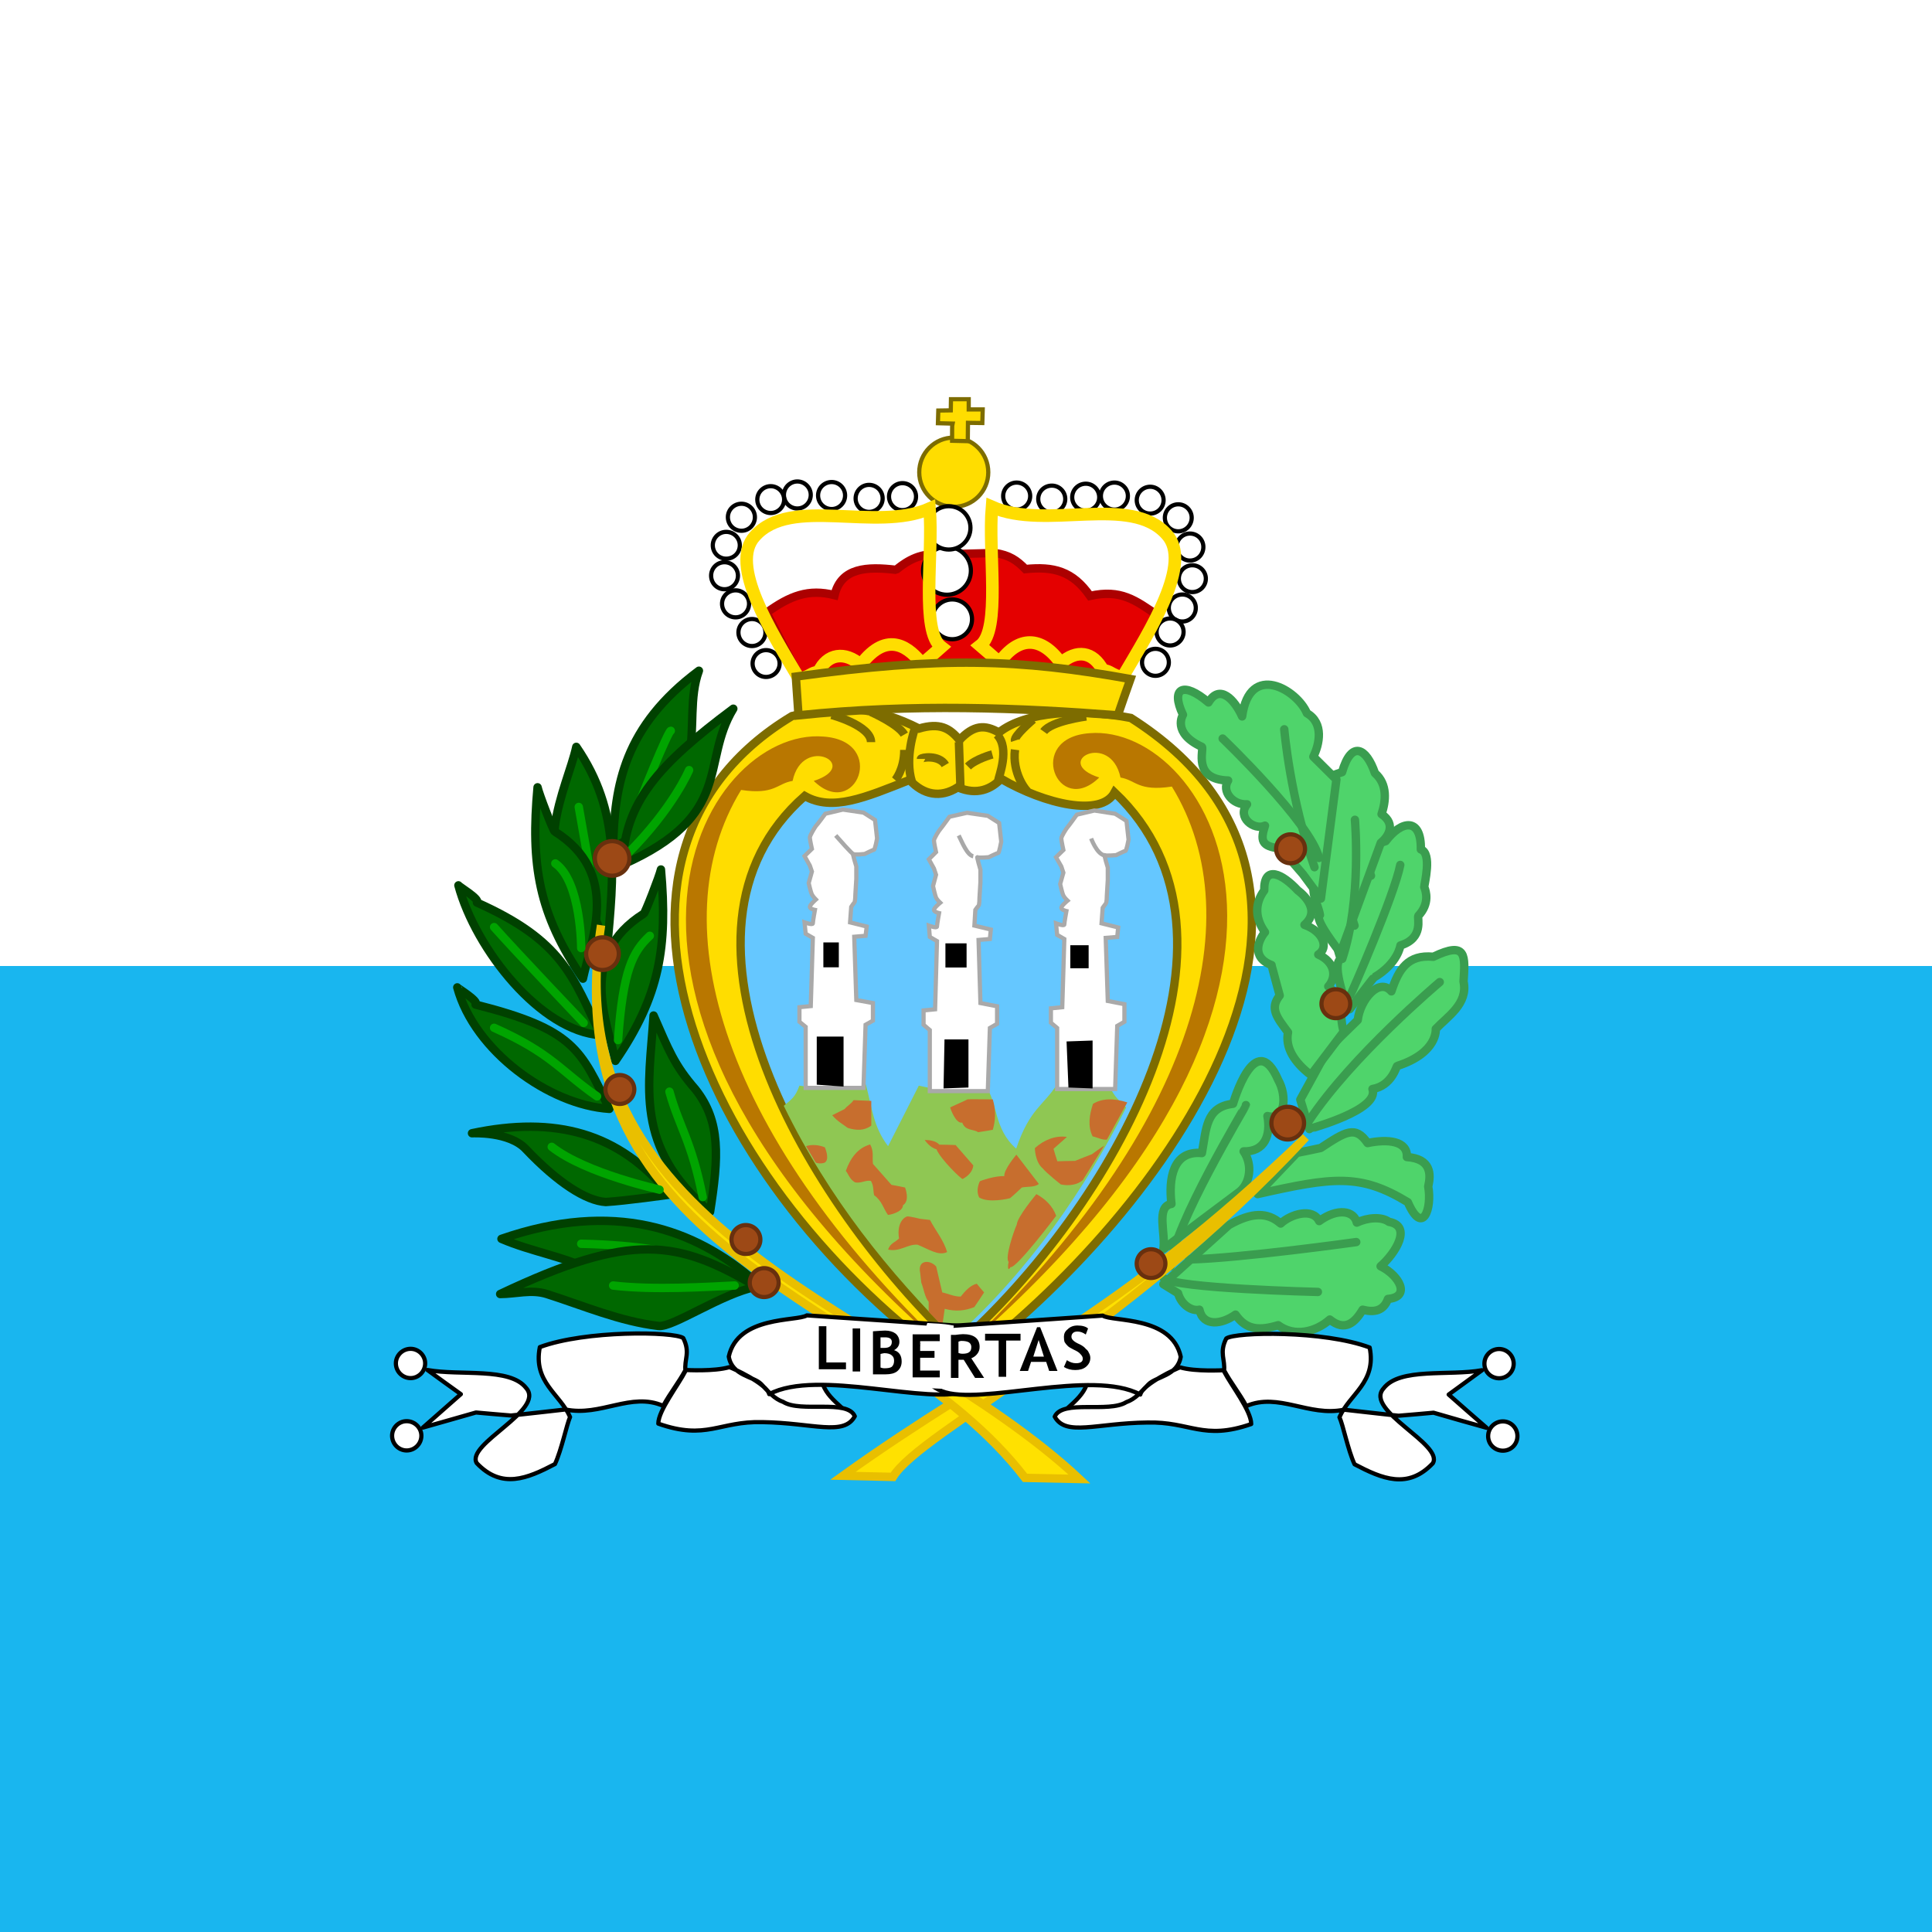 <?xml version="1.0" encoding="UTF-8"?>
<svg xmlns="http://www.w3.org/2000/svg" xmlns:xlink="http://www.w3.org/1999/xlink" width="40px" height="40px" viewBox="0 0 40 40" version="1.1">
<rect x="0" y="0" width="40" height="40" fill="#808080" stroke="none"/>
<defs>
<g>
<symbol overflow="visible" id="glyph0-0">
<path style="stroke:none;" d="M 0.078 -0.219 L 0.078 -0.688 L 0.547 -0.688 L 0.547 -0.219 Z M 0.156 -0.297 L 0.469 -0.297 L 0.469 -0.609 L 0.156 -0.609 Z M 0.156 -0.297 "/>
</symbol>
<symbol overflow="visible" id="glyph0-1">
<path style="stroke:none;" d="M 0.094 0 L 0.094 -0.891 L 0.25 -0.891 L 0.25 -0.141 L 0.656 -0.141 L 0.656 0 Z M 0.094 0 "/>
</symbol>
<symbol overflow="visible" id="glyph0-2">
<path style="stroke:none;" d="M 0.094 0 L 0.094 -0.891 L 0.25 -0.891 L 0.25 0 Z M 0.094 0 "/>
</symbol>
<symbol overflow="visible" id="glyph0-3">
<path style="stroke:none;" d="M 0.359 0 L 0.094 0 L 0.094 -0.891 C 0.207 -0.898 0.289 -0.906 0.344 -0.906 C 0.438 -0.906 0.508 -0.883 0.562 -0.844 C 0.613 -0.801 0.641 -0.742 0.641 -0.672 C 0.641 -0.598 0.602 -0.539 0.531 -0.5 C 0.633 -0.469 0.688 -0.391 0.688 -0.266 C 0.688 -0.18 0.656 -0.113 0.594 -0.062 C 0.539 -0.02 0.461 0 0.359 0 Z M 0.25 -0.766 L 0.25 -0.547 C 0.27 -0.547 0.297 -0.547 0.328 -0.547 C 0.43 -0.547 0.484 -0.586 0.484 -0.672 C 0.484 -0.734 0.438 -0.766 0.344 -0.766 C 0.312 -0.766 0.281 -0.766 0.25 -0.766 Z M 0.25 -0.422 L 0.25 -0.141 C 0.281 -0.129 0.305 -0.125 0.328 -0.125 C 0.398 -0.125 0.453 -0.133 0.484 -0.156 C 0.516 -0.188 0.531 -0.227 0.531 -0.281 C 0.531 -0.332 0.516 -0.367 0.484 -0.391 C 0.453 -0.422 0.398 -0.438 0.328 -0.438 C 0.316 -0.438 0.289 -0.43 0.25 -0.422 Z M 0.25 -0.422 "/>
</symbol>
<symbol overflow="visible" id="glyph0-4">
<path style="stroke:none;" d="M 0.25 -0.75 L 0.25 -0.547 L 0.547 -0.547 L 0.547 -0.406 L 0.25 -0.406 L 0.25 -0.141 L 0.656 -0.141 L 0.656 0 L 0.094 0 L 0.094 -0.891 L 0.656 -0.891 L 0.656 -0.75 Z M 0.25 -0.75 "/>
</symbol>
<symbol overflow="visible" id="glyph0-5">
<path style="stroke:none;" d="M 0.594 0 L 0.359 -0.375 C 0.336 -0.375 0.301 -0.375 0.25 -0.375 L 0.25 0 L 0.094 0 L 0.094 -0.891 C 0.102 -0.891 0.133 -0.891 0.188 -0.891 C 0.25 -0.898 0.301 -0.906 0.344 -0.906 C 0.57 -0.906 0.688 -0.816 0.688 -0.641 C 0.688 -0.586 0.672 -0.539 0.641 -0.5 C 0.609 -0.457 0.566 -0.426 0.516 -0.406 L 0.781 0 Z M 0.25 -0.75 L 0.25 -0.516 C 0.281 -0.504 0.305 -0.5 0.328 -0.5 C 0.391 -0.5 0.438 -0.508 0.469 -0.531 C 0.5 -0.551 0.516 -0.586 0.516 -0.641 C 0.516 -0.68 0.5 -0.711 0.469 -0.734 C 0.438 -0.754 0.383 -0.766 0.312 -0.766 C 0.289 -0.766 0.27 -0.758 0.25 -0.75 Z M 0.25 -0.75 "/>
</symbol>
<symbol overflow="visible" id="glyph0-6">
<path style="stroke:none;" d="M 0.453 -0.75 L 0.453 0 L 0.297 0 L 0.297 -0.75 L 0.016 -0.75 L 0.016 -0.891 L 0.75 -0.891 L 0.75 -0.75 Z M 0.453 -0.75 "/>
</symbol>
<symbol overflow="visible" id="glyph0-7">
<path style="stroke:none;" d="M 0.609 0 L 0.547 -0.188 L 0.234 -0.188 L 0.172 0 L 0 0 L 0.359 -0.906 L 0.422 -0.906 L 0.781 0 Z M 0.391 -0.641 L 0.281 -0.297 L 0.5 -0.297 Z M 0.391 -0.641 "/>
</symbol>
<symbol overflow="visible" id="glyph0-8">
<path style="stroke:none;" d="M 0.047 -0.047 L 0.109 -0.188 C 0.172 -0.145 0.234 -0.125 0.297 -0.125 C 0.391 -0.125 0.438 -0.156 0.438 -0.219 C 0.438 -0.25 0.422 -0.281 0.391 -0.312 C 0.367 -0.344 0.32 -0.375 0.25 -0.406 C 0.188 -0.438 0.145 -0.461 0.125 -0.484 C 0.102 -0.504 0.082 -0.531 0.062 -0.562 C 0.051 -0.594 0.047 -0.629 0.047 -0.672 C 0.047 -0.734 0.07 -0.785 0.125 -0.828 C 0.176 -0.879 0.242 -0.906 0.328 -0.906 C 0.43 -0.906 0.504 -0.883 0.547 -0.844 L 0.5 -0.719 C 0.445 -0.758 0.391 -0.781 0.328 -0.781 C 0.285 -0.781 0.254 -0.77 0.234 -0.75 C 0.211 -0.727 0.203 -0.703 0.203 -0.672 C 0.203 -0.617 0.258 -0.566 0.375 -0.516 C 0.438 -0.484 0.477 -0.453 0.5 -0.422 C 0.531 -0.398 0.551 -0.375 0.562 -0.344 C 0.582 -0.312 0.594 -0.273 0.594 -0.234 C 0.594 -0.16 0.562 -0.098 0.5 -0.047 C 0.445 -0.004 0.375 0.016 0.281 0.016 C 0.195 0.016 0.117 -0.004 0.047 -0.047 Z M 0.047 -0.047 "/>
</symbol>
</g>
</defs>
<g id="surface1">
<path style=" stroke:none;fill-rule:evenodd;fill:rgb(9.804%,71.373%,93.725%);fill-opacity:1;" d="M 0 20 L 40 20 L 40 40 L 0 40 Z M 0 20 "/>
<path style=" stroke:none;fill-rule:evenodd;fill:rgb(100%,100%,100%);fill-opacity:1;" d="M 0 0 L 40 0 L 40 20 L 0 20 Z M 0 0 "/>
<path style="fill-rule:evenodd;fill:rgb(100%,86.667%,0%);fill-opacity:1;stroke-width:1.25;stroke-linecap:butt;stroke-linejoin:miter;stroke:rgb(49.02%,42.353%,0%);stroke-opacity:1;stroke-miterlimit:4;" d="M 469.455 343.688 C 500.946 320.133 534.885 272.066 495.12 246.795 C 487.719 245.359 479.445 245.782 475.477 248.962 C 473.366 247.751 471.706 247.836 469.595 250.087 C 468.132 248.286 466.64 247.47 463.573 248.371 C 457.466 245.275 451.922 244.6 444.661 246.513 C 410.075 267.282 431.238 316.615 469.455 343.688 Z M 469.455 343.688 " transform="matrix(0.139,0,0,0.139,-45.409,-19.44)"/>
<path style="fill-rule:evenodd;fill:rgb(30.98%,83.137%,41.961%);fill-opacity:1;stroke-width:1.25;stroke-linecap:butt;stroke-linejoin:round;stroke:rgb(22.745%,61.569%,30.98%);stroke-opacity:1;stroke-miterlimit:4;" d="M 527.709 290.19 C 527.709 290.19 531.255 285.434 531.367 285.434 C 534.913 283.351 535.279 280.678 535.279 280.678 C 538.825 279.58 537.727 276.625 537.952 276.259 C 539.669 274.43 539.078 272.601 538.825 271.982 C 538.825 271.503 540.035 266.972 538.318 266.381 C 538.403 261.569 535.448 262.019 533.084 265.143 C 530.551 265.875 529.988 267.957 530.889 270.293 C 527.568 270.293 527.455 275.049 528.44 277.723 C 524.022 277.61 526.47 282.507 526.358 282.732 C 524.894 283.492 527.455 290.443 527.709 290.19 Z M 527.709 290.19 " transform="matrix(0.139,0,0,0.139,-45.409,-19.44)"/>
<path style="fill-rule:evenodd;fill:rgb(30.98%,83.137%,41.961%);fill-opacity:1;stroke-width:1.25;stroke-linecap:butt;stroke-linejoin:round;stroke:rgb(22.745%,61.569%,30.98%);stroke-opacity:1;stroke-miterlimit:4;" d="M 499.961 331.136 C 500.692 331.587 501.424 332.037 502.156 332.487 C 502.606 334.148 504.154 335.217 505.336 334.936 C 505.899 337.496 508.656 337.131 510.711 335.667 C 512.343 338.031 514.341 338.059 517.071 337.243 C 519.491 339.044 522.671 338.256 524.754 336.399 C 527.005 338.228 528.497 336.877 529.65 334.936 C 531.395 335.386 532.774 335.104 533.421 333.331 C 536.855 333.05 535.138 329.842 532.324 328.463 C 534.575 326.493 537.052 322.469 533.562 321.849 C 532.465 321.033 530.382 321.202 528.778 321.962 C 528.384 320.189 525.908 319.739 523.178 321.737 C 522.221 319.739 518.985 320.668 517.437 322.103 C 515.467 320.386 513.159 320.386 509.726 322.328 Z M 499.961 331.136 " transform="matrix(0.139,0,0,0.139,-45.409,-19.44)"/>
<path style="fill-rule:evenodd;fill:rgb(30.98%,83.137%,41.961%);fill-opacity:1;stroke-width:1.25;stroke-linecap:butt;stroke-linejoin:round;stroke:rgb(22.745%,61.569%,30.98%);stroke-opacity:1;stroke-miterlimit:4;" d="M 499.961 325.902 C 500.355 323.651 498.807 319.57 501.171 319.176 C 500.72 315.433 501.368 311.184 505.702 311.606 C 506.377 308.06 506.236 304.739 510.345 304.261 C 510.345 304.261 513.638 292.779 517.071 300.715 C 518.394 303.051 518.168 306.822 515.467 306.09 C 516.002 308.932 515.073 311.437 511.921 311.353 C 513.3 313.351 512.878 316.08 511.33 317.347 C 507.531 320.189 503.732 323.031 499.961 325.902 Z M 499.961 325.902 " transform="matrix(0.139,0,0,0.139,-45.409,-19.44)"/>
<path style="fill-rule:evenodd;fill:rgb(30.98%,83.137%,41.961%);fill-opacity:1;stroke-width:1.25;stroke-linecap:butt;stroke-linejoin:round;stroke:rgb(22.745%,61.569%,30.98%);stroke-opacity:1;stroke-miterlimit:4;" d="M 519.857 311.578 C 521.039 311.353 522.221 311.099 523.403 310.846 C 527.09 308.426 528.553 307.441 530.382 310.114 C 533.421 309.467 536.376 309.805 536.236 312.197 C 539.866 312.45 539.838 314.758 539.416 316.587 C 540.007 319.823 538.6 324.016 536.376 318.923 C 529.285 314.617 525.26 315.18 514.003 317.713 C 515.945 315.658 517.915 313.632 519.857 311.578 Z M 519.857 311.578 " transform="matrix(0.139,0,0,0.139,-45.409,-19.44)"/>
<path style="fill-rule:evenodd;fill:rgb(30.98%,83.137%,41.961%);fill-opacity:1;stroke-width:1.25;stroke-linecap:butt;stroke-linejoin:round;stroke:rgb(22.745%,61.569%,30.98%);stroke-opacity:1;stroke-miterlimit:4;" d="M 521.714 308.032 C 521.827 307.919 532.211 305.218 531.114 302.066 C 534.041 301.559 534.66 298.632 534.8 298.632 C 540.907 296.662 540.541 293.116 540.541 293.116 C 542.286 291.259 545.382 289.374 544.678 286.053 C 544.903 282.254 545.213 279.946 540.176 282.366 C 536.376 282 535.026 284.195 533.928 287.516 C 532.127 285.377 529.256 288.783 528.919 291.794 C 528.919 291.794 524.275 296.297 524.275 296.437 C 524.275 296.55 520.364 303.642 520.364 303.642 C 520.814 305.105 521.264 306.568 521.714 308.032 Z M 521.714 308.032 " transform="matrix(0.139,0,0,0.139,-45.409,-19.44)"/>
<path style="fill-rule:evenodd;fill:rgb(30.98%,83.137%,41.961%);fill-opacity:1;stroke-width:1.25;stroke-linecap:butt;stroke-linejoin:round;stroke:rgb(22.745%,61.569%,30.98%);stroke-opacity:1;stroke-miterlimit:4;" d="M 521.94 299.983 C 519.463 298.098 518.084 295.874 518.534 293.623 C 516.902 291.428 515.748 290.077 517.296 288.135 C 517.296 288.135 516.086 283.717 516.086 283.604 C 512.906 282.394 514.257 279.693 515.101 278.708 C 513.609 276.625 513.553 274.43 514.988 272.488 C 514.932 268.577 517.718 270.04 519.998 272.488 C 519.998 272.488 523.797 275.162 520.983 277.61 C 523.797 278.595 524.641 281.044 523.037 282.028 C 525.485 283.126 525.851 285.321 524.529 286.784 C 527.005 288.783 526.076 291.259 526.836 293.51 C 525.204 295.649 523.572 297.816 521.94 299.983 Z M 521.94 299.983 " transform="matrix(0.139,0,0,0.139,-45.409,-19.44)"/>
<path style="fill-rule:evenodd;fill:rgb(30.98%,83.137%,41.961%);fill-opacity:1;stroke-width:1.25;stroke-linecap:butt;stroke-linejoin:round;stroke:rgb(22.745%,61.569%,30.98%);stroke-opacity:1;stroke-miterlimit:4;" d="M 526.358 281.775 C 526.217 281.634 522.193 276.513 523.29 276.147 C 523.037 274.571 521.827 272.854 522.559 271.25 C 520.561 269.252 520.532 266.888 522.08 265.031 C 520.729 263.201 521.349 260.753 523.178 259.149 C 522.615 256.138 524.726 255.462 526.583 254.871 C 527.99 250.031 530.213 251.297 531.48 255.012 C 533.393 256.672 533.112 259.205 532.465 261.119 C 534.744 262.667 533.365 264.58 532.352 265.397 C 530.354 270.856 528.356 276.316 526.358 281.775 Z M 526.358 281.775 " transform="matrix(0.139,0,0,0.139,-45.409,-19.44)"/>
<path style="fill-rule:evenodd;fill:rgb(30.98%,83.137%,41.961%);fill-opacity:1;stroke-width:1.25;stroke-linecap:butt;stroke-linejoin:round;stroke:rgb(22.745%,61.569%,30.98%);stroke-opacity:1;stroke-miterlimit:4;" d="M 525.739 255.969 L 522.305 252.564 C 523.206 250.735 523.909 247.554 521.349 246.091 C 519.913 242.63 512.822 238.352 511.696 246.569 C 510.598 244.093 508.347 241.645 506.687 244.487 C 502.972 241.307 500.974 242.292 502.887 246.316 C 502.887 246.316 501.171 249.018 505.702 251.1 C 506.067 251.466 504.238 255.969 509.613 256.11 C 508.6 257.657 510.261 259.796 512.428 259.656 C 510.88 261.569 513.469 263.595 515.101 262.836 C 514.426 264.946 514.454 265.959 517.437 266.241 C 518.534 267.507 519.632 268.774 520.729 270.04 C 521.63 271.25 522.531 272.488 523.431 273.698 C 524.191 267.789 524.979 261.879 525.739 255.969 Z M 525.739 255.969 " transform="matrix(0.139,0,0,0.139,-45.409,-19.44)"/>
<path style="fill:none;stroke-width:1.25;stroke-linecap:round;stroke-linejoin:miter;stroke:rgb(22.745%,61.569%,30.98%);stroke-opacity:1;stroke-miterlimit:4;" d="M 527.821 288.051 C 527.99 287.854 534.378 273.164 535.251 268.689 " transform="matrix(0.139,0,0,0.139,-45.409,-19.44)"/>
<path style="fill:none;stroke-width:1.25;stroke-linecap:round;stroke-linejoin:miter;stroke:rgb(22.745%,61.569%,30.98%);stroke-opacity:1;stroke-miterlimit:4;" d="M 528.497 261.963 C 528.497 261.963 529.538 273.867 526.611 282.676 " transform="matrix(0.139,0,0,0.139,-45.409,-19.44)"/>
<path style="fill:none;stroke-width:1.25;stroke-linecap:round;stroke-linejoin:miter;stroke:rgb(22.745%,61.569%,30.98%);stroke-opacity:1;stroke-miterlimit:4;" d="M 508.797 249.862 C 508.797 249.862 521.94 262.47 523.15 267.648 " transform="matrix(0.139,0,0,0.139,-45.409,-19.44)"/>
<path style="fill:none;stroke-width:1.25;stroke-linecap:round;stroke-linejoin:miter;stroke:rgb(22.745%,61.569%,30.98%);stroke-opacity:1;stroke-miterlimit:4;" d="M 517.972 248.483 C 517.972 248.483 518.844 258.839 522.474 269.027 " transform="matrix(0.139,0,0,0.139,-45.409,-19.44)"/>
<path style="fill:none;stroke-width:1.25;stroke-linecap:round;stroke-linejoin:miter;stroke:rgb(22.745%,61.569%,30.98%);stroke-opacity:1;stroke-miterlimit:4;" d="M 541.132 286.137 C 541.132 286.137 527.99 297.197 521.602 306.878 " transform="matrix(0.139,0,0,0.139,-45.409,-19.44)"/>
<path style="fill:none;stroke-width:1.25;stroke-linecap:round;stroke-linejoin:miter;stroke:rgb(22.745%,61.569%,30.98%);stroke-opacity:1;stroke-miterlimit:4;" d="M 528.694 324.861 C 528.694 324.861 511.386 327.281 503.788 327.45 " transform="matrix(0.139,0,0,0.139,-45.409,-19.44)"/>
<path style="fill:none;stroke-width:1.25;stroke-linecap:round;stroke-linejoin:miter;stroke:rgb(22.745%,61.569%,30.98%);stroke-opacity:1;stroke-miterlimit:4;" d="M 522.981 332.29 C 522.981 332.29 501.537 331.784 499.989 330.208 " transform="matrix(0.139,0,0,0.139,-45.409,-19.44)"/>
<path style="fill:none;stroke-width:1.25;stroke-linecap:round;stroke-linejoin:miter;stroke:rgb(22.745%,61.569%,30.98%);stroke-opacity:1;stroke-miterlimit:4;" d="M 512.259 304.458 C 512.259 304.627 501.368 322.609 501.03 328.491 " transform="matrix(0.139,0,0,0.139,-45.409,-19.44)"/>
<path style="fill-rule:evenodd;fill:rgb(39.608%,78.039%,100%);fill-opacity:1;stroke-width:1.25;stroke-linecap:butt;stroke-linejoin:miter;stroke:rgb(49.02%,42.353%,0%);stroke-opacity:1;stroke-miterlimit:4;" d="M 469.342 340.226 C 446.66 318.838 423.442 278.708 446.547 258.417 C 450.656 260.753 455.496 258.671 462.166 256.025 C 464.192 258.248 466.753 258.783 469.342 257.123 C 472.213 258.361 474.351 257.376 475.787 255.856 C 482.344 259.656 490.73 261.597 492.7 257.883 C 515.411 279.439 492.39 319.767 469.342 340.226 Z M 469.342 340.226 " transform="matrix(0.139,0,0,0.139,-45.409,-19.44)"/>
<path style=" stroke:none;fill-rule:evenodd;fill:rgb(56.078%,78.039%,32.549%);fill-opacity:1;" d="M 19.758 27.699 C 18.406 26.34 17.172 24.836 16.227 22.895 C 16.391 22.758 16.465 22.715 16.551 22.477 C 17.035 22.547 17.289 22.562 17.926 22.453 C 18.055 22.93 18.078 23.328 18.387 23.73 C 18.598 23.312 18.812 22.895 19.023 22.477 C 19.457 22.582 19.992 22.605 20.402 22.477 C 20.664 22.836 20.57 23.371 21.039 23.781 C 21.32 22.953 21.602 22.895 21.883 22.453 C 22.301 22.598 22.562 22.539 22.902 22.426 C 23.082 22.633 22.992 22.629 23.316 22.93 C 22.465 24.621 21.297 26.32 19.758 27.699 Z M 19.758 27.699 "/>
<path style="fill-rule:evenodd;fill:rgb(100%,100%,100%);fill-opacity:1;stroke-width:0.625;stroke-linecap:butt;stroke-linejoin:miter;stroke:rgb(0%,0%,0%);stroke-opacity:1;stroke-miterlimit:4;" d="M 442.891 239.301 C 442.891 240.399 441.991 241.299 440.865 241.299 C 439.768 241.299 438.867 240.399 438.867 239.301 C 438.867 238.204 439.768 237.303 440.865 237.303 C 441.991 237.303 442.891 238.204 442.891 239.301 Z M 442.891 239.301 " transform="matrix(0.139,0,0,0.139,-45.421,-19.525)"/>
<path style="fill-rule:evenodd;fill:rgb(100%,100%,100%);fill-opacity:1;stroke-width:0.625;stroke-linecap:butt;stroke-linejoin:miter;stroke:rgb(0%,0%,0%);stroke-opacity:1;stroke-miterlimit:4;" d="M 442.877 239.286 C 442.877 240.412 441.976 241.313 440.879 241.313 C 439.753 241.313 438.852 240.412 438.852 239.286 C 438.852 238.189 439.753 237.288 440.879 237.288 C 441.976 237.288 442.877 238.189 442.877 239.286 Z M 442.877 239.286 " transform="matrix(0.139,0,0,0.139,-45.712,-20.167)"/>
<path style="fill-rule:evenodd;fill:rgb(100%,100%,100%);fill-opacity:1;stroke-width:0.625;stroke-linecap:butt;stroke-linejoin:miter;stroke:rgb(0%,0%,0%);stroke-opacity:1;stroke-miterlimit:4;" d="M 442.874 239.288 C 442.874 240.414 441.973 241.314 440.876 241.314 C 439.75 241.314 438.85 240.414 438.85 239.288 C 438.85 238.191 439.75 237.29 440.876 237.29 C 441.973 237.29 442.874 238.191 442.874 239.288 Z M 442.874 239.288 " transform="matrix(0.139,0,0,0.139,-46.051,-20.761)"/>
<path style="fill-rule:evenodd;fill:rgb(100%,100%,100%);fill-opacity:1;stroke-width:0.625;stroke-linecap:butt;stroke-linejoin:miter;stroke:rgb(0%,0%,0%);stroke-opacity:1;stroke-miterlimit:4;" d="M 442.873 239.288 C 442.873 240.413 441.972 241.314 440.875 241.314 C 439.749 241.314 438.877 240.413 438.877 239.288 C 438.877 238.19 439.749 237.289 440.875 237.289 C 441.972 237.289 442.873 238.19 442.873 239.288 Z M 442.873 239.288 " transform="matrix(0.139,0,0,0.139,-46.281,-21.343)"/>
<path style="fill-rule:evenodd;fill:rgb(100%,100%,100%);fill-opacity:1;stroke-width:0.625;stroke-linecap:butt;stroke-linejoin:miter;stroke:rgb(0%,0%,0%);stroke-opacity:1;stroke-miterlimit:4;" d="M 442.892 239.298 C 442.892 240.423 441.992 241.296 440.866 241.296 C 439.769 241.296 438.868 240.423 438.868 239.298 C 438.868 238.2 439.769 237.3 440.866 237.3 C 441.992 237.3 442.892 238.2 442.892 239.298 Z M 442.892 239.298 " transform="matrix(0.139,0,0,0.139,-46.245,-21.973)"/>
<path style="fill-rule:evenodd;fill:rgb(100%,100%,100%);fill-opacity:1;stroke-width:0.625;stroke-linecap:butt;stroke-linejoin:miter;stroke:rgb(0%,0%,0%);stroke-opacity:1;stroke-miterlimit:4;" d="M 442.87 239.295 C 442.87 240.42 441.97 241.321 440.872 241.321 C 439.775 241.321 438.874 240.42 438.874 239.295 C 438.874 238.197 439.775 237.297 440.872 237.297 C 441.97 237.297 442.87 238.197 442.87 239.295 Z M 442.87 239.295 " transform="matrix(0.139,0,0,0.139,-44.773,-23.016)"/>
<path style="fill-rule:evenodd;fill:rgb(100%,100%,100%);fill-opacity:1;stroke-width:0.625;stroke-linecap:butt;stroke-linejoin:miter;stroke:rgb(0%,0%,0%);stroke-opacity:1;stroke-miterlimit:4;" d="M 442.868 239.299 C 442.868 240.397 441.968 241.297 440.87 241.297 C 439.772 241.297 438.872 240.397 438.872 239.299 C 438.872 238.202 439.772 237.301 440.87 237.301 C 441.968 237.301 442.868 238.202 442.868 239.299 Z M 442.868 239.299 " transform="matrix(0.139,0,0,0.139,-45.324,-22.919)"/>
<path style="fill-rule:evenodd;fill:rgb(100%,100%,100%);fill-opacity:1;stroke-width:0.625;stroke-linecap:butt;stroke-linejoin:miter;stroke:rgb(0%,0%,0%);stroke-opacity:1;stroke-miterlimit:4;" d="M 442.873 239.296 C 442.873 240.422 441.972 241.323 440.875 241.323 C 439.749 241.323 438.849 240.422 438.849 239.296 C 438.849 238.199 439.749 237.298 440.875 237.298 C 441.972 237.298 442.873 238.199 442.873 239.296 Z M 442.873 239.296 " transform="matrix(0.139,0,0,0.139,-45.93,-22.555)"/>
<path style="fill-rule:evenodd;fill:rgb(100%,100%,100%);fill-opacity:1;stroke-width:0.625;stroke-linecap:butt;stroke-linejoin:miter;stroke:rgb(0%,0%,0%);stroke-opacity:1;stroke-miterlimit:4;" d="M 442.875 239.292 C 442.875 240.418 441.975 241.318 440.877 241.318 C 439.751 241.318 438.851 240.418 438.851 239.292 C 438.851 238.195 439.751 237.294 440.877 237.294 C 441.975 237.294 442.875 238.195 442.875 239.292 Z M 442.875 239.292 " transform="matrix(0.139,0,0,0.139,-44.063,-23.004)"/>
<path style="fill-rule:evenodd;fill:rgb(100%,100%,100%);fill-opacity:1;stroke-width:0.625;stroke-linecap:butt;stroke-linejoin:miter;stroke:rgb(0%,0%,0%);stroke-opacity:1;stroke-miterlimit:4;" d="M 442.886 239.305 C 442.886 240.403 441.985 241.303 440.859 241.303 C 439.762 241.303 438.861 240.403 438.861 239.305 C 438.861 238.18 439.762 237.279 440.859 237.279 C 441.985 237.279 442.886 238.18 442.886 239.305 Z M 442.886 239.305 " transform="matrix(0.139,0,0,0.139,-43.287,-22.943)"/>
<path style="fill-rule:evenodd;fill:rgb(100%,100%,100%);fill-opacity:1;stroke-width:0.625;stroke-linecap:butt;stroke-linejoin:miter;stroke:rgb(0%,0%,0%);stroke-opacity:1;stroke-miterlimit:4;" d="M 442.889 239.286 C 442.889 240.412 441.988 241.312 440.863 241.312 C 439.765 241.312 438.864 240.412 438.864 239.286 C 438.864 238.188 439.765 237.288 440.863 237.288 C 441.988 237.288 442.889 238.188 442.889 239.286 Z M 442.889 239.286 " transform="matrix(0.139,0,0,0.139,-42.596,-22.98)"/>
<path style="fill-rule:evenodd;fill:rgb(100%,86.667%,0%);fill-opacity:1;stroke-width:0.244;stroke-linecap:butt;stroke-linejoin:miter;stroke:rgb(49.02%,42.353%,0%);stroke-opacity:1;stroke-miterlimit:4;" d="M 442.88 239.305 C 442.88 240.413 441.98 241.312 440.872 241.312 C 439.764 241.312 438.865 240.413 438.865 239.305 C 438.865 238.185 439.764 237.286 440.872 237.286 C 441.98 237.286 442.88 238.185 442.88 239.305 Z M 442.88 239.305 " transform="matrix(0.356,0,0,0.356,-137.204,-75.414)"/>
<path style="fill-rule:evenodd;fill:rgb(100%,100%,100%);fill-opacity:1;stroke-width:0.625;stroke-linecap:butt;stroke-linejoin:miter;stroke:rgb(0%,0%,0%);stroke-opacity:1;stroke-miterlimit:4;" d="M 442.885 239.289 C 442.885 240.414 441.984 241.315 440.858 241.315 C 439.761 241.315 438.86 240.414 438.86 239.289 C 438.86 238.191 439.761 237.29 440.858 237.29 C 441.984 237.29 442.885 238.191 442.885 239.289 Z M 442.885 239.289 " transform="matrix(0.139,0,0,0.139,-40.232,-22.992)"/>
<path style="fill-rule:evenodd;fill:rgb(100%,100%,100%);fill-opacity:1;stroke-width:0.625;stroke-linecap:butt;stroke-linejoin:miter;stroke:rgb(0%,0%,0%);stroke-opacity:1;stroke-miterlimit:4;" d="M 442.878 239.303 C 442.878 240.4 441.978 241.301 440.88 241.301 C 439.754 241.301 438.854 240.4 438.854 239.303 C 438.854 238.177 439.754 237.305 440.88 237.305 C 441.978 237.305 442.878 238.177 442.878 239.303 Z M 442.878 239.303 " transform="matrix(0.139,0,0,0.139,-39.505,-22.931)"/>
<path style="fill-rule:evenodd;fill:rgb(100%,100%,100%);fill-opacity:1;stroke-width:0.625;stroke-linecap:butt;stroke-linejoin:miter;stroke:rgb(0%,0%,0%);stroke-opacity:1;stroke-miterlimit:4;" d="M 442.879 239.312 C 442.879 240.409 441.978 241.31 440.881 241.31 C 439.755 241.31 438.854 240.409 438.854 239.312 C 438.854 238.186 439.755 237.285 440.881 237.285 C 441.978 237.285 442.879 238.186 442.879 239.312 Z M 442.879 239.312 " transform="matrix(0.139,0,0,0.139,-38.802,-22.968)"/>
<path style="fill-rule:evenodd;fill:rgb(100%,100%,100%);fill-opacity:1;stroke-width:0.625;stroke-linecap:butt;stroke-linejoin:miter;stroke:rgb(0%,0%,0%);stroke-opacity:1;stroke-miterlimit:4;" d="M 442.877 239.289 C 442.877 240.414 441.977 241.315 440.879 241.315 C 439.754 241.315 438.853 240.414 438.853 239.289 C 438.853 238.191 439.754 237.29 440.879 237.29 C 441.977 237.29 442.877 238.191 442.877 239.289 Z M 442.877 239.289 " transform="matrix(0.139,0,0,0.139,-38.208,-22.992)"/>
<path style="fill-rule:evenodd;fill:rgb(100%,100%,100%);fill-opacity:1;stroke-width:0.625;stroke-linecap:butt;stroke-linejoin:miter;stroke:rgb(0%,0%,0%);stroke-opacity:1;stroke-miterlimit:4;" d="M 442.868 239.297 C 442.868 240.422 441.968 241.295 440.87 241.295 C 439.773 241.295 438.872 240.422 438.872 239.297 C 438.872 238.199 439.773 237.299 440.87 237.299 C 441.968 237.299 442.868 238.199 442.868 239.297 Z M 442.868 239.297 " transform="matrix(0.139,0,0,0.139,-37.468,-22.907)"/>
<path style="fill-rule:evenodd;fill:rgb(100%,100%,100%);fill-opacity:1;stroke-width:0.625;stroke-linecap:butt;stroke-linejoin:miter;stroke:rgb(0%,0%,0%);stroke-opacity:1;stroke-miterlimit:4;" d="M 442.869 239.294 C 442.869 240.42 441.969 241.32 440.871 241.32 C 439.774 241.32 438.873 240.42 438.873 239.294 C 438.873 238.196 439.774 237.296 440.871 237.296 C 441.969 237.296 442.869 238.196 442.869 239.294 Z M 442.869 239.294 " transform="matrix(0.139,0,0,0.139,-36.886,-22.543)"/>
<path style="fill-rule:evenodd;fill:rgb(89.412%,0%,0%);fill-opacity:1;stroke-width:1.25;stroke-linecap:butt;stroke-linejoin:miter;stroke:rgb(67.451%,0%,0%);stroke-opacity:1;stroke-miterlimit:4;" d="M 440.862 231.119 C 442.551 234.384 444.267 237.761 445.984 240.997 L 493.544 240.997 C 495.373 237.845 497.231 234.665 499.06 231.485 C 495.852 229.29 493.629 227.574 489.041 228.615 C 486.452 224.9 483.61 224.197 479.417 224.619 C 478.15 223.324 477.025 222.536 474.886 222.227 C 471.565 222.311 468.216 222.395 464.896 222.48 C 462.25 222.733 460.252 224.731 460.14 224.731 C 455.862 224.225 451.978 224.365 450.993 228.502 C 447.11 227.517 444.352 228.587 440.862 231.119 Z M 440.862 231.119 " transform="matrix(0.139,0,0,0.139,-45.409,-19.44)"/>
<path style="fill-rule:evenodd;fill:rgb(100%,100%,100%);fill-opacity:1;stroke-width:0.625;stroke-linecap:butt;stroke-linejoin:miter;stroke:rgb(0%,0%,0%);stroke-opacity:1;stroke-miterlimit:4;" d="M 442.867 239.289 C 442.867 240.415 441.995 241.315 440.869 241.315 C 439.772 241.315 438.871 240.415 438.871 239.289 C 438.871 238.191 439.772 237.291 440.869 237.291 C 441.995 237.291 442.867 238.191 442.867 239.289 Z M 442.867 239.289 " transform="matrix(0.139,0,0,0.139,-36.644,-21.937)"/>
<path style="fill-rule:evenodd;fill:rgb(100%,100%,100%);fill-opacity:1;stroke-width:0.625;stroke-linecap:butt;stroke-linejoin:miter;stroke:rgb(0%,0%,0%);stroke-opacity:1;stroke-miterlimit:4;" d="M 442.884 239.301 C 442.884 240.398 441.983 241.299 440.858 241.299 C 439.76 241.299 438.86 240.398 438.86 239.301 C 438.86 238.203 439.76 237.303 440.858 237.303 C 441.983 237.303 442.884 238.203 442.884 239.301 Z M 442.884 239.301 " transform="matrix(0.139,0,0,0.139,-36.595,-21.282)"/>
<path style="fill-rule:evenodd;fill:rgb(100%,100%,100%);fill-opacity:1;stroke-width:0.625;stroke-linecap:butt;stroke-linejoin:miter;stroke:rgb(0%,0%,0%);stroke-opacity:1;stroke-miterlimit:4;" d="M 442.877 239.296 C 442.877 240.422 441.977 241.322 440.879 241.322 C 439.754 241.322 438.853 240.422 438.853 239.296 C 438.853 238.198 439.754 237.298 440.879 237.298 C 441.977 237.298 442.877 238.198 442.877 239.296 Z M 442.877 239.296 " transform="matrix(0.139,0,0,0.139,-36.802,-20.676)"/>
<path style="fill-rule:evenodd;fill:rgb(100%,100%,100%);fill-opacity:1;stroke-width:0.625;stroke-linecap:butt;stroke-linejoin:miter;stroke:rgb(0%,0%,0%);stroke-opacity:1;stroke-miterlimit:4;" d="M 442.882 239.289 C 442.882 240.415 441.982 241.316 440.884 241.316 C 439.758 241.316 438.858 240.415 438.858 239.289 C 438.858 238.192 439.758 237.291 440.884 237.291 C 441.982 237.291 442.882 238.192 442.882 239.289 Z M 442.882 239.289 " transform="matrix(0.139,0,0,0.139,-37.056,-20.179)"/>
<path style="fill-rule:evenodd;fill:rgb(100%,100%,100%);fill-opacity:1;stroke-width:0.625;stroke-linecap:butt;stroke-linejoin:miter;stroke:rgb(0%,0%,0%);stroke-opacity:1;stroke-miterlimit:4;" d="M 442.87 239.307 C 442.87 240.404 441.97 241.305 440.872 241.305 C 439.775 241.305 438.874 240.404 438.874 239.307 C 438.874 238.181 439.775 237.281 440.872 237.281 C 441.97 237.281 442.87 238.181 442.87 239.307 Z M 442.87 239.307 " transform="matrix(0.139,0,0,0.139,-37.359,-19.549)"/>
<path style="fill-rule:evenodd;fill:rgb(100%,100%,100%);fill-opacity:1;stroke-width:0.423;stroke-linecap:butt;stroke-linejoin:miter;stroke:rgb(0%,0%,0%);stroke-opacity:1;stroke-miterlimit:4;" d="M 442.872 239.296 C 442.872 240.4 441.977 241.314 440.873 241.314 C 439.769 241.314 438.855 240.4 438.855 239.296 C 438.855 238.192 439.769 237.297 440.873 237.297 C 441.977 237.297 442.872 238.192 442.872 239.296 Z M 442.872 239.296 " transform="matrix(0.205,0,0,0.205,-70.664,-36.235)"/>
<path style="fill-rule:evenodd;fill:rgb(100%,100%,100%);fill-opacity:1;stroke-width:0.351;stroke-linecap:butt;stroke-linejoin:miter;stroke:rgb(0%,0%,0%);stroke-opacity:1;stroke-miterlimit:4;" d="M 442.875 239.293 C 442.875 240.414 441.975 241.313 440.87 241.313 C 439.764 241.313 438.865 240.414 438.865 239.293 C 438.865 238.188 439.764 237.288 440.87 237.288 C 441.975 237.288 442.875 238.188 442.875 239.293 Z M 442.875 239.293 " transform="matrix(0.247,0,0,0.247,-89.289,-47.291)"/>
<path style="fill-rule:evenodd;fill:rgb(100%,100%,100%);fill-opacity:1;stroke-width:0.389;stroke-linecap:butt;stroke-linejoin:miter;stroke:rgb(0%,0%,0%);stroke-opacity:1;stroke-miterlimit:4;" d="M 442.88 239.305 C 442.88 240.407 441.988 241.317 440.869 241.317 C 439.766 241.317 438.857 240.407 438.857 239.305 C 438.857 238.185 439.766 237.293 440.869 237.293 C 441.988 237.293 442.88 238.185 442.88 239.305 Z M 442.88 239.305 " transform="matrix(0.223,0,0,0.223,-78.67,-42.436)"/>
<path style="fill-rule:evenodd;fill:rgb(100%,86.667%,0%);fill-opacity:1;stroke-width:0.625;stroke-linecap:butt;stroke-linejoin:miter;stroke:rgb(49.02%,42.353%,0%);stroke-opacity:1;stroke-miterlimit:4;" d="M 468.498 205.51 C 468.498 204.976 468.498 203.034 468.526 202.949 L 466.387 202.893 L 466.443 201.007 L 468.301 200.979 L 468.329 199.319 L 470.974 199.319 L 470.974 200.839 L 473.057 200.839 L 473 202.865 L 470.862 202.837 L 470.834 205.566 Z M 468.498 205.51 " transform="matrix(0.139,0,0,0.139,-45.409,-19.44)"/>
<path style="fill:none;stroke-width:1.875;stroke-linecap:butt;stroke-linejoin:miter;stroke:rgb(100%,86.667%,0%);stroke-opacity:1;stroke-miterlimit:4;" d="M 445.731 240.997 C 441.481 233.793 435.234 223.971 439.117 219.722 C 444.493 213.643 457.1 219.159 465.149 215.613 C 465.712 222.48 463.798 233.877 466.894 236.241 C 465.937 237.086 464.98 237.93 464.023 238.746 C 462.25 236.495 458.958 233.483 454.877 238.887 C 452.541 236.832 449.896 237.198 448.629 239.928 C 447.447 240.069 447.504 240.547 445.731 240.997 Z M 445.731 240.997 " transform="matrix(0.139,0,0,0.139,-45.409,-19.44)"/>
<path style="fill:none;stroke-width:1.875;stroke-linecap:butt;stroke-linejoin:miter;stroke:rgb(100%,86.667%,0%);stroke-opacity:1;stroke-miterlimit:4;" d="M 493.854 240.772 C 498.103 233.54 504.351 223.718 500.467 219.469 C 495.092 213.39 482.484 218.906 474.436 215.36 C 473.845 222.227 475.787 233.624 472.691 236.016 C 473.648 236.832 474.605 237.677 475.561 238.521 C 478.347 234.609 481.781 234.497 484.708 238.633 C 487.043 236.579 489.464 236.86 490.955 239.675 C 492.137 239.815 492.081 240.294 493.854 240.772 Z M 493.854 240.772 " transform="matrix(0.139,0,0,0.139,-45.409,-19.44)"/>
<path style="fill-rule:evenodd;fill:rgb(100%,86.667%,0%);fill-opacity:1;stroke-width:1.25;stroke-linecap:butt;stroke-linejoin:miter;stroke:rgb(49.02%,42.353%,0%);stroke-opacity:1;stroke-miterlimit:4;" d="M 445.618 246.401 C 462.729 244.628 478.573 245.275 493.178 246.401 C 493.797 244.6 494.417 242.798 495.064 240.997 C 478.46 238.014 466.978 237.62 445.224 240.632 C 445.365 242.545 445.478 244.459 445.618 246.401 Z M 445.618 246.401 " transform="matrix(0.139,0,0,0.139,-45.409,-19.44)"/>
<path style=" stroke:none;fill-rule:evenodd;fill:rgb(78.039%,43.137%,18.039%);fill-opacity:1;" d="M 19.508 27.445 C 19.527 27.328 19.543 27.219 19.559 27.098 C 19.797 27.16 19.977 27.137 20.172 27.062 C 20.242 26.961 20.309 26.859 20.375 26.758 C 20.324 26.699 20.273 26.641 20.223 26.578 C 20.09 26.609 19.977 26.734 19.891 26.844 C 19.758 26.848 19.637 26.785 19.508 26.758 C 19.465 26.578 19.426 26.402 19.383 26.223 C 19.254 26.074 18.992 26.082 19.051 26.352 C 19.059 26.418 19.066 26.484 19.074 26.555 C 19.125 26.68 19.145 26.855 19.227 26.953 L 19.227 27.16 C 19.32 27.258 19.414 27.352 19.508 27.445 Z M 19.508 27.445 "/>
<path style=" stroke:none;fill-rule:evenodd;fill:rgb(78.039%,43.137%,18.039%);fill-opacity:1;" d="M 19.609 25.922 C 19.434 26.012 19.223 25.859 18.996 25.77 C 18.793 25.754 18.629 25.926 18.387 25.871 C 18.43 25.738 18.539 25.719 18.613 25.641 C 18.559 25.297 18.742 25.184 18.793 25.184 C 18.844 25.184 19.051 25.234 19.051 25.234 C 19.117 25.242 19.184 25.25 19.254 25.258 C 19.371 25.48 19.539 25.68 19.609 25.922 Z M 19.609 25.922 "/>
<path style="fill-rule:evenodd;fill:rgb(100%,88.235%,0%);fill-opacity:1;stroke-width:1.25;stroke-linecap:butt;stroke-linejoin:miter;stroke:rgb(91.373%,74.902%,0%);stroke-opacity:1;stroke-miterlimit:4;" d="M 459.689 359.841 C 463.911 352.946 493.46 339.101 521.18 309.242 C 492.953 336.399 475.336 343.069 452.232 359.672 C 454.708 359.729 457.213 359.785 459.689 359.841 Z M 459.689 359.841 " transform="matrix(0.139,0,0,0.139,-45.409,-19.44)"/>
<path style="fill-rule:evenodd;fill:rgb(61.569%,28.627%,8.627%);fill-opacity:1;stroke-width:0.625;stroke-linecap:butt;stroke-linejoin:miter;stroke:rgb(40.784%,18.824%,5.49%);stroke-opacity:1;stroke-miterlimit:4;" d="M 500.27 328.069 C 500.27 329.251 499.313 330.208 498.131 330.208 C 496.949 330.208 495.993 329.251 495.993 328.069 C 495.993 326.887 496.949 325.93 498.131 325.93 C 499.313 325.93 500.27 326.887 500.27 328.069 Z M 500.27 328.069 " transform="matrix(0.139,0,0,0.139,-45.409,-19.44)"/>
<path style="fill-rule:evenodd;fill:rgb(61.569%,28.627%,8.627%);fill-opacity:1;stroke-width:0.625;stroke-linecap:butt;stroke-linejoin:miter;stroke:rgb(40.784%,18.824%,5.49%);stroke-opacity:1;stroke-miterlimit:4;" d="M 520.926 306.701 C 520.926 308.052 519.829 309.15 518.478 309.15 C 517.127 309.15 516.058 308.052 516.058 306.701 C 516.058 305.35 517.127 304.281 518.478 304.281 C 519.829 304.281 520.926 305.35 520.926 306.701 Z M 520.926 306.701 " transform="matrix(0.139,0,0,0.139,-45.409,-19.38)"/>
<path style="fill-rule:evenodd;fill:rgb(61.569%,28.627%,8.627%);fill-opacity:1;stroke-width:0.625;stroke-linecap:butt;stroke-linejoin:miter;stroke:rgb(40.784%,18.824%,5.49%);stroke-opacity:1;stroke-miterlimit:4;" d="M 527.22 289.23 C 527.22 290.412 526.263 291.369 525.081 291.369 C 523.899 291.369 522.942 290.412 522.942 289.23 C 522.942 288.02 523.899 287.063 525.081 287.063 C 526.263 287.063 527.22 288.02 527.22 289.23 Z M 527.22 289.23 " transform="matrix(0.139,0,0,0.139,-45.329,-19.42)"/>
<path style="fill-rule:evenodd;fill:rgb(61.569%,28.627%,8.627%);fill-opacity:1;stroke-width:0.625;stroke-linecap:butt;stroke-linejoin:miter;stroke:rgb(40.784%,18.824%,5.49%);stroke-opacity:1;stroke-miterlimit:4;" d="M 521.067 266.297 C 521.067 267.479 520.11 268.436 518.9 268.436 C 517.718 268.436 516.761 267.479 516.761 266.297 C 516.761 265.115 517.718 264.13 518.9 264.13 C 520.11 264.13 521.067 265.115 521.067 266.297 Z M 521.067 266.297 " transform="matrix(0.139,0,0,0.139,-45.409,-19.44)"/>
<path style="fill-rule:evenodd;fill:rgb(100%,100%,100%);fill-opacity:1;stroke-width:0.625;stroke-linecap:butt;stroke-linejoin:miter;stroke:rgb(66.275%,66.275%,66.275%);stroke-opacity:1;stroke-miterlimit:4;" d="M 446.688 301.897 L 446.688 292.807 L 445.759 292.047 L 445.759 289.88 L 447.447 289.711 L 447.757 279.552 L 446.688 278.933 L 446.519 277.244 C 446.519 277.244 447.757 277.695 447.757 277.385 C 447.757 277.075 448.067 275.387 448.067 275.387 C 448.067 275.387 447.307 275.246 447.307 274.937 C 447.307 274.627 448.207 273.839 448.207 273.839 C 448.207 273.839 447.757 273.389 447.616 273.079 C 447.447 272.77 447.138 271.391 447.138 271.391 L 447.616 269.674 L 447.307 268.774 L 446.519 267.366 L 447.616 266.297 C 447.616 266.297 447.307 264.918 447.307 264.609 C 447.307 264.299 448.067 263.061 448.207 262.892 C 448.376 262.751 449.614 261.063 449.614 261.063 L 452.232 260.444 L 455.299 260.894 L 457.016 261.991 L 457.325 264.749 C 457.325 264.749 457.016 266.438 456.847 266.438 C 456.706 266.438 455.468 267.057 455.468 267.057 C 455.468 267.057 453.92 267.226 453.779 267.057 C 453.611 266.916 454.23 268.914 454.23 268.914 L 454.23 270.772 L 454.089 273.079 C 454.089 273.079 454.089 274.149 453.92 274.318 C 453.779 274.458 453.47 274.937 453.47 274.937 L 453.301 277.244 L 455.778 277.863 L 455.609 279.242 L 453.92 279.383 L 454.23 288.811 L 456.706 289.261 L 456.706 291.878 L 455.609 292.497 L 455.299 301.897 Z M 446.688 301.897 " transform="matrix(0.139,0,0,0.139,-45.409,-19.44)"/>
<path style="fill-rule:evenodd;fill:rgb(100%,100%,100%);fill-opacity:1;stroke-width:0.625;stroke-linecap:butt;stroke-linejoin:miter;stroke:rgb(66.275%,66.275%,66.275%);stroke-opacity:1;stroke-miterlimit:4;" d="M 484.145 302.066 L 484.145 292.976 L 483.216 292.188 L 483.216 290.049 L 484.905 289.88 L 485.214 279.721 L 484.145 279.102 L 483.976 277.385 C 483.976 277.385 485.214 277.863 485.214 277.554 C 485.214 277.244 485.524 275.556 485.524 275.556 C 485.524 275.556 484.764 275.387 484.764 275.077 C 484.764 274.768 485.693 274.008 485.693 274.008 C 485.693 274.008 485.214 273.558 485.073 273.248 C 484.905 272.939 484.595 271.531 484.595 271.531 L 485.073 269.843 L 484.764 268.914 L 483.976 267.535 L 485.073 266.466 C 485.073 266.466 484.764 265.059 484.764 264.749 C 484.764 264.44 485.524 263.23 485.693 263.061 C 485.833 262.92 487.072 261.203 487.072 261.203 L 489.689 260.584 L 492.784 261.063 L 494.473 262.132 L 494.782 264.918 C 494.782 264.918 494.473 266.607 494.304 266.607 C 494.163 266.607 492.925 267.226 492.925 267.226 C 492.925 267.226 491.377 267.366 491.237 267.226 C 491.068 267.085 491.687 269.083 491.687 269.083 L 491.687 270.912 L 491.546 273.248 C 491.546 273.248 491.546 274.318 491.377 274.458 C 491.237 274.627 490.927 275.077 490.927 275.077 L 490.758 277.385 L 493.235 278.004 L 493.094 279.411 L 491.377 279.552 L 491.687 288.951 L 494.163 289.43 L 494.163 292.047 L 493.094 292.666 L 492.784 302.066 Z M 484.145 302.066 " transform="matrix(0.139,0,0,0.139,-45.409,-19.44)"/>
<path style="fill-rule:evenodd;fill:rgb(100%,100%,100%);fill-opacity:1;stroke-width:0.625;stroke-linecap:butt;stroke-linejoin:miter;stroke:rgb(66.275%,66.275%,66.275%);stroke-opacity:1;stroke-miterlimit:4;" d="M 465.177 302.375 L 465.177 293.285 L 464.248 292.497 L 464.248 290.359 L 465.965 290.19 L 466.246 280.03 L 465.177 279.411 L 465.036 277.723 C 465.036 277.723 466.246 278.173 466.246 277.863 C 466.246 277.554 466.556 275.865 466.556 275.865 C 466.556 275.865 465.796 275.697 465.796 275.387 C 465.796 275.077 466.725 274.318 466.725 274.318 C 466.725 274.318 466.246 273.867 466.106 273.558 C 465.965 273.248 465.655 271.841 465.655 271.841 L 466.106 270.153 L 465.796 269.224 L 465.036 267.845 L 466.106 266.775 C 466.106 266.775 465.796 265.368 465.796 265.059 C 465.796 264.749 466.556 263.539 466.725 263.37 C 466.866 263.23 468.104 261.513 468.104 261.513 L 470.721 260.922 L 473.817 261.372 L 475.505 262.442 L 475.815 265.228 C 475.815 265.228 475.505 266.916 475.364 266.916 C 475.196 266.916 473.957 267.535 473.957 267.535 C 473.957 267.535 472.438 267.676 472.269 267.535 C 472.128 267.395 472.719 269.393 472.719 269.393 L 472.719 271.222 L 472.578 273.558 C 472.578 273.558 472.578 274.627 472.438 274.768 C 472.269 274.937 471.959 275.387 471.959 275.387 L 471.819 277.723 L 474.267 278.314 L 474.126 279.721 L 472.438 279.862 L 472.719 289.261 L 475.196 289.739 L 475.196 292.357 L 474.126 292.976 L 473.817 302.375 Z M 465.177 302.375 " transform="matrix(0.139,0,0,0.139,-45.409,-19.44)"/>
<path style=" stroke:none;fill-rule:evenodd;fill:rgb(0%,0%,0%);fill-opacity:1;" d="M 16.91 22.457 L 16.91 21.461 L 17.465 21.461 L 17.465 22.496 Z M 16.91 22.457 "/>
<path style=" stroke:none;fill-rule:evenodd;fill:rgb(0%,0%,0%);fill-opacity:1;" d="M 19.535 22.535 L 19.555 21.52 L 20.051 21.52 L 20.051 22.516 Z M 19.535 22.535 "/>
<path style=" stroke:none;fill-rule:evenodd;fill:rgb(0%,0%,0%);fill-opacity:1;" d="M 22.121 22.516 L 22.082 21.562 L 22.621 21.543 L 22.621 22.535 Z M 22.121 22.516 "/>
<path style=" stroke:none;fill-rule:evenodd;fill:rgb(0%,0%,0%);fill-opacity:1;" d="M 17.047 19.512 L 17.367 19.512 L 17.367 20.027 L 17.047 20.027 Z M 17.047 19.512 "/>
<path style=" stroke:none;fill-rule:evenodd;fill:rgb(0%,0%,0%);fill-opacity:1;" d="M 19.574 19.531 L 20.012 19.531 L 20.012 20.031 L 19.574 20.031 Z M 19.574 19.531 "/>
<path style=" stroke:none;fill-rule:evenodd;fill:rgb(0%,0%,0%);fill-opacity:1;" d="M 22.16 19.57 L 22.539 19.57 L 22.539 20.047 L 22.16 20.047 Z M 22.16 19.57 "/>
<path style="fill:none;stroke-width:0.625;stroke-linecap:butt;stroke-linejoin:miter;stroke:rgb(65.882%,65.882%,65.882%);stroke-opacity:1;stroke-miterlimit:4;" d="M 451.162 264.299 C 453.611 267.085 453.779 267.085 453.779 267.085 " transform="matrix(0.139,0,0,0.139,-45.409,-19.44)"/>
<path style="fill:none;stroke-width:0.625;stroke-linecap:butt;stroke-linejoin:miter;stroke:rgb(65.882%,65.882%,65.882%);stroke-opacity:1;stroke-miterlimit:4;" d="M 469.483 264.299 C 469.961 265.228 470.721 267.226 471.65 267.395 " transform="matrix(0.139,0,0,0.139,-45.409,-19.44)"/>
<path style="fill:none;stroke-width:0.625;stroke-linecap:butt;stroke-linejoin:miter;stroke:rgb(65.882%,65.882%,65.882%);stroke-opacity:1;stroke-miterlimit:4;" d="M 489.21 264.749 C 489.21 264.749 489.998 266.916 491.068 267.226 " transform="matrix(0.139,0,0,0.139,-45.409,-19.44)"/>
<path style=" stroke:none;fill-rule:evenodd;fill:rgb(72.549%,46.667%,0%);fill-opacity:1;" d="M 16.848 16.168 C 17.852 15.844 16.617 15.195 16.41 16.168 C 16.086 16.219 16.043 16.461 15.344 16.355 C 13.652 19.113 14.906 23.566 19.859 28.172 C 10.988 20.625 14.594 15.039 17.051 15.25 C 18.387 15.344 17.711 17.008 16.848 16.168 Z M 16.848 16.168 "/>
<path style="fill:none;stroke-width:1.25;stroke-linecap:butt;stroke-linejoin:miter;stroke:rgb(49.02%,42.353%,0%);stroke-opacity:1;stroke-miterlimit:4;" d="M 450.543 246.344 C 450.543 246.344 456.425 247.92 456.425 250.397 " transform="matrix(0.139,0,0,0.139,-45.409,-19.44)"/>
<path style="fill:none;stroke-width:1.25;stroke-linecap:butt;stroke-linejoin:miter;stroke:rgb(49.02%,42.353%,0%);stroke-opacity:1;stroke-miterlimit:4;" d="M 456.397 245.894 C 456.397 245.894 460.477 247.695 461.378 249.271 " transform="matrix(0.139,0,0,0.139,-45.409,-19.44)"/>
<path style="fill:none;stroke-width:1.25;stroke-linecap:butt;stroke-linejoin:miter;stroke:rgb(49.02%,42.353%,0%);stroke-opacity:1;stroke-miterlimit:4;" d="M 488.479 246.569 C 488.479 246.569 483.272 247.245 482.147 248.821 " transform="matrix(0.139,0,0,0.139,-45.409,-19.44)"/>
<path style="fill:none;stroke-width:1.25;stroke-linecap:butt;stroke-linejoin:miter;stroke:rgb(49.02%,42.353%,0%);stroke-opacity:1;stroke-miterlimit:4;" d="M 480.571 247.02 C 480.571 247.02 477.644 249.496 477.869 250.172 " transform="matrix(0.139,0,0,0.139,-45.409,-19.44)"/>
<path style="fill:none;stroke-width:1.25;stroke-linecap:butt;stroke-linejoin:miter;stroke:rgb(49.02%,42.353%,0%);stroke-opacity:1;stroke-miterlimit:4;" d="M 479.895 257.854 C 479.445 257.629 477.419 254.928 477.869 251.522 " transform="matrix(0.139,0,0,0.139,-45.409,-19.44)"/>
<path style="fill:none;stroke-width:1.25;stroke-linecap:butt;stroke-linejoin:miter;stroke:rgb(49.02%,42.353%,0%);stroke-opacity:1;stroke-miterlimit:4;" d="M 460.027 256.053 C 460.027 256.053 461.378 254.477 461.378 251.551 " transform="matrix(0.139,0,0,0.139,-45.409,-19.44)"/>
<path style="fill:none;stroke-width:1.25;stroke-linecap:butt;stroke-linejoin:miter;stroke:rgb(49.02%,42.353%,0%);stroke-opacity:1;stroke-miterlimit:4;" d="M 469.511 250.397 L 469.736 256.954 " transform="matrix(0.139,0,0,0.139,-45.409,-19.44)"/>
<path style="fill:none;stroke-width:1.25;stroke-linecap:butt;stroke-linejoin:miter;stroke:rgb(49.02%,42.353%,0%);stroke-opacity:1;stroke-miterlimit:4;" d="M 475.393 256.053 C 475.393 255.603 477.194 251.325 475.167 249.271 " transform="matrix(0.139,0,0,0.139,-45.409,-19.44)"/>
<path style="fill:none;stroke-width:1.25;stroke-linecap:butt;stroke-linejoin:miter;stroke:rgb(49.02%,42.353%,0%);stroke-opacity:1;stroke-miterlimit:4;" d="M 462.954 248.371 C 462.954 248.371 461.378 252.676 462.504 256.278 " transform="matrix(0.139,0,0,0.139,-45.409,-19.44)"/>
<path style="fill:none;stroke-width:1.25;stroke-linecap:butt;stroke-linejoin:miter;stroke:rgb(49.02%,42.353%,0%);stroke-opacity:1;stroke-miterlimit:4;" d="M 474.492 252.226 C 474.492 252.226 471.987 252.901 470.862 254.027 " transform="matrix(0.139,0,0,0.139,-45.409,-19.44)"/>
<path style="fill:none;stroke-width:1.25;stroke-linecap:butt;stroke-linejoin:miter;stroke:rgb(49.02%,42.353%,0%);stroke-opacity:1;stroke-miterlimit:4;" d="M 463.854 252.901 C 463.854 252.676 466.556 252.226 467.485 253.802 " transform="matrix(0.139,0,0,0.139,-45.409,-19.44)"/>
<path style=" stroke:none;fill-rule:evenodd;fill:rgb(78.039%,43.137%,18.039%);fill-opacity:1;" d="M 18.383 25.152 C 18.402 25.16 18.695 25.098 18.695 24.953 C 18.848 24.859 18.738 24.586 18.738 24.586 C 18.645 24.566 18.551 24.547 18.457 24.531 L 18.074 24.098 C 18.055 23.965 18.098 23.84 18.016 23.695 C 17.754 23.766 17.602 23.988 17.512 24.242 C 17.574 24.32 17.586 24.41 17.703 24.48 C 17.828 24.504 17.914 24.43 18.031 24.449 C 18.094 24.555 18.074 24.648 18.098 24.746 C 18.258 24.859 18.289 25.02 18.383 25.152 Z M 18.383 25.152 "/>
<path style=" stroke:none;fill-rule:evenodd;fill:rgb(78.039%,43.137%,18.039%);fill-opacity:1;" d="M 18.039 23.305 L 18.039 22.793 C 17.918 22.789 17.793 22.781 17.672 22.777 C 17.625 22.855 17.543 22.891 17.488 22.961 C 17.402 23.004 17.316 23.047 17.23 23.09 C 17.34 23.219 17.469 23.289 17.551 23.352 C 17.738 23.41 17.895 23.41 18.039 23.305 Z M 18.039 23.305 "/>
<path style=" stroke:none;fill-rule:evenodd;fill:rgb(78.039%,43.137%,18.039%);fill-opacity:1;" d="M 16.887 24.066 C 16.82 23.953 16.754 23.84 16.688 23.73 C 16.809 23.688 16.965 23.707 17.078 23.754 C 17.078 23.754 17.168 23.961 17.102 24.043 C 17.07 24.113 16.879 24.082 16.887 24.066 Z M 16.887 24.066 "/>
<path style=" stroke:none;fill-rule:evenodd;fill:rgb(78.039%,43.137%,18.039%);fill-opacity:1;" d="M 19.93 24.41 C 20.035 24.355 20.137 24.262 20.152 24.129 C 20.031 23.988 19.906 23.848 19.785 23.707 C 19.672 23.703 19.562 23.699 19.449 23.699 C 19.371 23.617 19.246 23.602 19.145 23.602 C 19.145 23.602 19.25 23.762 19.387 23.793 C 19.48 24.008 19.898 24.41 19.93 24.41 Z M 19.93 24.41 "/>
<path style=" stroke:none;fill-rule:evenodd;fill:rgb(78.039%,43.137%,18.039%);fill-opacity:1;" d="M 20.289 24.457 C 20.289 24.449 20.617 24.336 20.793 24.352 C 20.777 24.219 21.043 23.906 21.043 23.906 L 21.508 24.512 C 21.422 24.586 21.273 24.562 21.156 24.586 C 21.156 24.586 20.93 24.801 20.906 24.809 C 20.883 24.816 20.473 24.914 20.273 24.793 C 20.188 24.625 20.297 24.434 20.289 24.457 Z M 20.289 24.457 "/>
<path style=" stroke:none;fill-rule:evenodd;fill:rgb(78.039%,43.137%,18.039%);fill-opacity:1;" d="M 20.555 23.391 C 20.609 23.199 20.625 23.004 20.555 22.762 C 20.555 22.762 20.027 22.754 20.027 22.762 C 20.027 22.77 19.672 22.922 19.672 22.93 C 19.672 22.938 19.785 23.273 19.922 23.242 C 19.984 23.418 20.164 23.375 20.25 23.441 C 20.352 23.426 20.453 23.41 20.555 23.391 Z M 20.555 23.391 "/>
<path style=" stroke:none;fill-rule:evenodd;fill:rgb(78.039%,43.137%,18.039%);fill-opacity:1;" d="M 22.629 22.855 C 22.555 23.078 22.516 23.316 22.621 23.527 C 22.715 23.547 22.828 23.609 22.918 23.594 C 23.059 23.336 23.199 23.082 23.34 22.824 C 23.047 22.73 22.809 22.742 22.629 22.855 Z M 22.629 22.855 "/>
<path style=" stroke:none;fill-rule:evenodd;fill:rgb(72.549%,46.667%,0%);fill-opacity:1;" d="M 22.758 16.098 C 21.758 15.773 22.992 15.129 23.199 16.098 C 23.52 16.152 23.562 16.391 24.262 16.285 C 25.957 19.047 24.703 23.496 19.75 28.105 C 28.621 20.555 25.016 14.973 22.559 15.18 C 21.223 15.273 21.895 16.941 22.758 16.098 Z M 22.758 16.098 "/>
<path style=" stroke:none;fill-rule:evenodd;fill:rgb(78.039%,43.137%,18.039%);fill-opacity:1;" d="M 22.859 23.723 C 22.844 23.723 22.605 23.898 22.605 23.898 C 22.488 23.941 22.375 23.988 22.258 24.035 C 22.137 24.035 22.016 24.039 21.891 24.043 C 21.863 23.957 21.836 23.871 21.812 23.785 L 22.09 23.539 C 21.855 23.504 21.617 23.598 21.426 23.77 C 21.426 23.77 21.426 24.051 21.586 24.188 C 21.684 24.305 21.965 24.523 21.965 24.523 C 22.141 24.559 22.309 24.527 22.418 24.434 C 22.566 24.195 22.715 23.957 22.859 23.723 Z M 22.859 23.723 "/>
<path style=" stroke:none;fill-rule:evenodd;fill:rgb(78.039%,43.137%,18.039%);fill-opacity:1;" d="M 20.922 26.234 C 21.043 26.266 21.867 25.172 21.867 25.172 C 21.793 24.965 21.633 24.816 21.457 24.723 C 21.457 24.723 21.059 25.195 21.051 25.355 C 20.984 25.5 20.801 26.051 20.883 26.125 C 20.875 26.141 20.844 26.363 20.922 26.234 Z M 20.922 26.234 "/>
<path style="fill-rule:evenodd;fill:rgb(0%,40.784%,0%);fill-opacity:1;stroke-width:1.25;stroke-linecap:butt;stroke-linejoin:round;stroke:rgb(0%,25.49%,0%);stroke-opacity:1;stroke-miterlimit:4;" d="M 439.033 330.602 C 430.112 322.863 418.123 318.585 401.379 324.382 C 405.882 326.324 410.75 326.999 414.887 329.138 C 422.936 329.617 430.984 330.123 439.033 330.602 Z M 439.033 330.602 " transform="matrix(0.139,0,0,0.139,-45.409,-19.44)"/>
<path style="fill:none;stroke-width:1.25;stroke-linecap:round;stroke-linejoin:miter;stroke:rgb(0%,64.314%,0%);stroke-opacity:1;stroke-miterlimit:4;" d="M 413.255 325.114 C 430.787 325.48 435.909 329.87 435.009 329.138 " transform="matrix(0.139,0,0,0.139,-45.409,-19.44)"/>
<path style="fill-rule:evenodd;fill:rgb(0%,40.784%,0%);fill-opacity:1;stroke-width:1.25;stroke-linecap:butt;stroke-linejoin:round;stroke:rgb(0%,25.49%,0%);stroke-opacity:1;stroke-miterlimit:4;" d="M 439.371 331.502 C 434.136 332.543 426.904 337.609 424.765 337.356 C 419.024 336.68 413.677 334.373 408.133 332.6 C 405.825 331.868 403.49 332.6 401.182 332.6 C 420.853 323.285 427.551 324.551 439.371 331.502 Z M 439.371 331.502 " transform="matrix(0.139,0,0,0.139,-45.409,-19.44)"/>
<path style="fill-rule:evenodd;fill:rgb(0%,40.784%,0%);fill-opacity:1;stroke-width:1.25;stroke-linecap:butt;stroke-linejoin:round;stroke:rgb(0%,25.49%,0%);stroke-opacity:1;stroke-miterlimit:4;" d="M 426.397 317.797 C 426.397 317.797 419.84 318.726 416.913 318.895 C 413.987 318.726 409.737 315.996 405.037 311.043 C 402.561 308.341 396.989 308.651 396.989 308.651 C 409.343 306.034 418.968 308.538 426.397 317.797 Z M 426.397 317.797 " transform="matrix(0.139,0,0,0.139,-45.409,-19.44)"/>
<path style="fill-rule:evenodd;fill:rgb(0%,40.784%,0%);fill-opacity:1;stroke-width:1.25;stroke-linecap:butt;stroke-linejoin:round;stroke:rgb(0%,25.49%,0%);stroke-opacity:1;stroke-miterlimit:4;" d="M 417.448 305.021 C 408.499 304.458 397.355 296.409 394.794 286.925 C 394.794 287.038 398.086 288.98 397.523 289.486 C 412.214 293.201 413.199 296.184 417.448 305.021 Z M 417.448 305.021 " transform="matrix(0.139,0,0,0.139,-45.409,-19.44)"/>
<path style="fill-rule:evenodd;fill:rgb(0%,40.784%,0%);fill-opacity:1;stroke-width:1.25;stroke-linecap:butt;stroke-linejoin:round;stroke:rgb(0%,25.49%,0%);stroke-opacity:1;stroke-miterlimit:4;" d="M 432.448 320.358 C 433.714 312.253 434.08 306.906 430.253 302.094 C 427.073 298.435 426.285 296.24 424.033 291.118 C 423.358 301.784 421.05 310.621 432.448 320.358 Z M 432.448 320.358 " transform="matrix(0.139,0,0,0.139,-45.409,-19.44)"/>
<path style="fill-rule:evenodd;fill:rgb(0%,40.784%,0%);fill-opacity:1;stroke-width:1.25;stroke-linecap:butt;stroke-linejoin:round;stroke:rgb(0%,25.49%,0%);stroke-opacity:1;stroke-miterlimit:4;" d="M 418.349 297.872 C 424.99 288.192 426.144 280.875 425.131 269.365 C 424.934 270.293 422.739 275.95 422.57 275.95 C 412.692 282.169 417.082 291.85 418.349 297.872 Z M 418.349 297.872 " transform="matrix(0.139,0,0,0.139,-45.409,-19.44)"/>
<path style="fill-rule:evenodd;fill:rgb(0%,40.784%,0%);fill-opacity:1;stroke-width:1.25;stroke-linecap:butt;stroke-linejoin:round;stroke:rgb(0%,25.49%,0%);stroke-opacity:1;stroke-miterlimit:4;" d="M 412.523 251.1 C 419.165 260.781 418.123 269.927 417.082 281.437 C 416.913 280.509 414.718 274.852 414.521 274.852 C 404.672 268.633 411.229 257.123 412.523 251.1 Z M 412.523 251.1 " transform="matrix(0.139,0,0,0.139,-45.409,-19.44)"/>
<path style="fill-rule:evenodd;fill:rgb(0%,40.784%,0%);fill-opacity:1;stroke-width:1.25;stroke-linecap:butt;stroke-linejoin:round;stroke:rgb(0%,25.49%,0%);stroke-opacity:1;stroke-miterlimit:4;" d="M 418.011 266.072 C 434.08 257.967 427.861 247.667 430.787 239.759 C 419.643 248.061 418.18 256.869 418.011 266.072 Z M 418.011 266.072 " transform="matrix(0.139,0,0,0.139,-45.409,-19.44)"/>
<path style="fill:none;stroke-width:1.25;stroke-linecap:round;stroke-linejoin:miter;stroke:rgb(0%,64.314%,0%);stroke-opacity:1;stroke-miterlimit:4;" d="M 420.178 264.074 C 422.204 258.417 426.228 248.708 426.594 248.708 " transform="matrix(0.139,0,0,0.139,-45.409,-19.44)"/>
<path style="fill:none;stroke-width:1.25;stroke-linecap:round;stroke-linejoin:miter;stroke:rgb(0%,64.314%,0%);stroke-opacity:1;stroke-miterlimit:4;" d="M 415.45 275.95 C 415.084 271.925 413.058 261.147 412.889 260.05 " transform="matrix(0.139,0,0,0.139,-45.409,-19.44)"/>
<path style="fill-rule:evenodd;fill:rgb(0%,40.784%,0%);fill-opacity:1;stroke-width:1.25;stroke-linecap:butt;stroke-linejoin:round;stroke:rgb(0%,25.49%,0%);stroke-opacity:1;stroke-miterlimit:4;" d="M 416.182 294.045 C 407.204 293.482 397.523 281.24 394.963 271.728 C 394.963 271.869 398.255 273.811 397.72 274.289 C 410.553 280.03 411.904 285.209 416.182 294.045 Z M 416.182 294.045 " transform="matrix(0.139,0,0,0.139,-45.409,-19.44)"/>
<path style="fill-rule:evenodd;fill:rgb(0%,40.784%,0%);fill-opacity:1;stroke-width:1.25;stroke-linecap:butt;stroke-linejoin:round;stroke:rgb(0%,25.49%,0%);stroke-opacity:1;stroke-miterlimit:4;" d="M 413.508 285.631 C 406.867 275.95 405.713 268.633 406.754 257.123 C 406.923 258.023 409.118 263.708 409.315 263.708 C 419.165 269.899 414.803 279.608 413.508 285.631 Z M 413.508 285.631 " transform="matrix(0.139,0,0,0.139,-45.409,-19.44)"/>
<path style="fill-rule:evenodd;fill:rgb(0%,40.784%,0%);fill-opacity:1;stroke-width:1.25;stroke-linecap:butt;stroke-linejoin:round;stroke:rgb(0%,25.49%,0%);stroke-opacity:1;stroke-miterlimit:4;" d="M 419.446 268.633 C 436.078 261.26 430.984 253.521 435.909 245.416 C 424.765 253.718 419.643 259.43 419.446 268.633 Z M 419.446 268.633 " transform="matrix(0.139,0,0,0.139,-45.409,-19.44)"/>
<path style="fill:none;stroke-width:1.25;stroke-linecap:round;stroke-linejoin:miter;stroke:rgb(0%,64.314%,0%);stroke-opacity:1;stroke-miterlimit:4;" d="M 420.178 267.001 C 426.96 260.218 429.324 254.562 429.324 254.562 " transform="matrix(0.139,0,0,0.139,-45.409,-19.44)"/>
<path style="fill-rule:evenodd;fill:rgb(100%,88.235%,0%);fill-opacity:1;stroke-width:1.25;stroke-linecap:butt;stroke-linejoin:miter;stroke:rgb(91.373%,74.902%,0%);stroke-opacity:1;stroke-miterlimit:4;" d="M 479.361 359.982 C 482.062 360.038 484.764 360.095 487.466 360.151 C 460.562 334.964 409.062 324.016 416.21 277.666 C 408.837 327.928 458.31 332.543 479.361 359.982 Z M 479.361 359.982 " transform="matrix(0.139,0,0,0.139,-45.409,-19.44)"/>
<path style="fill-rule:evenodd;fill:rgb(61.569%,28.627%,8.627%);fill-opacity:1;stroke-width:0.625;stroke-linecap:butt;stroke-linejoin:miter;stroke:rgb(40.784%,18.824%,5.49%);stroke-opacity:1;stroke-miterlimit:4;" d="M 420.431 267.732 C 420.431 269.139 419.277 270.293 417.87 270.293 C 416.435 270.293 415.281 269.139 415.281 267.732 C 415.281 266.297 416.435 265.143 417.87 265.143 C 419.277 265.143 420.431 266.297 420.431 267.732 Z M 420.431 267.732 " transform="matrix(0.139,0,0,0.139,-45.409,-19.44)"/>
<path style="fill-rule:evenodd;fill:rgb(61.569%,28.627%,8.627%);fill-opacity:1;stroke-width:0.625;stroke-linecap:butt;stroke-linejoin:miter;stroke:rgb(40.784%,18.824%,5.49%);stroke-opacity:1;stroke-miterlimit:4;" d="M 418.855 281.916 C 418.855 283.267 417.758 284.336 416.435 284.336 C 415.084 284.336 413.987 283.267 413.987 281.916 C 413.987 280.565 415.084 279.468 416.435 279.468 C 417.758 279.468 418.855 280.565 418.855 281.916 Z M 418.855 281.916 " transform="matrix(0.139,0,0,0.139,-45.409,-19.44)"/>
<path style="fill-rule:evenodd;fill:rgb(61.569%,28.627%,8.627%);fill-opacity:1;stroke-width:0.625;stroke-linecap:butt;stroke-linejoin:miter;stroke:rgb(40.784%,18.824%,5.49%);stroke-opacity:1;stroke-miterlimit:4;" d="M 421.163 302.122 C 421.163 303.304 420.178 304.289 418.996 304.289 C 417.814 304.289 416.857 303.304 416.857 302.122 C 416.857 300.94 417.814 299.983 418.996 299.983 C 420.178 299.983 421.163 300.94 421.163 302.122 Z M 421.163 302.122 " transform="matrix(0.139,0,0,0.139,-45.409,-19.44)"/>
<path style="fill-rule:evenodd;fill:rgb(61.569%,28.627%,8.627%);fill-opacity:1;stroke-width:0.625;stroke-linecap:butt;stroke-linejoin:miter;stroke:rgb(40.784%,18.824%,5.49%);stroke-opacity:1;stroke-miterlimit:4;" d="M 440.077 324.495 C 440.077 325.677 439.12 326.634 437.91 326.634 C 436.728 326.634 435.771 325.677 435.771 324.495 C 435.771 323.313 436.728 322.328 437.91 322.328 C 439.12 322.328 440.077 323.313 440.077 324.495 Z M 440.077 324.495 " transform="matrix(0.139,0,0,0.139,-45.428,-19.44)"/>
<path style="fill-rule:evenodd;fill:rgb(61.569%,28.627%,8.627%);fill-opacity:1;stroke-width:0.625;stroke-linecap:butt;stroke-linejoin:miter;stroke:rgb(40.784%,18.824%,5.49%);stroke-opacity:1;stroke-miterlimit:4;" d="M 442.663 331.237 C 442.663 332.419 441.678 333.376 440.496 333.376 C 439.314 333.376 438.358 332.419 438.358 331.237 C 438.358 330.055 439.314 329.07 440.496 329.07 C 441.678 329.07 442.663 330.055 442.663 331.237 Z M 442.663 331.237 " transform="matrix(0.139,0,0,0.139,-45.409,-19.485)"/>
<path style="fill-rule:evenodd;fill:rgb(100%,100%,100%);fill-opacity:1;stroke-width:0.625;stroke-linecap:butt;stroke-linejoin:miter;stroke:rgb(0%,0%,0%);stroke-opacity:1;stroke-miterlimit:4;" d="M 452.119 349.598 C 450.712 348.303 449.811 347.487 449.249 346.08 C 446.463 345.798 443.648 345.489 440.834 345.179 C 440.806 346.783 440.75 348.387 440.722 349.992 C 444.521 349.851 448.32 349.71 452.119 349.598 Z M 452.119 349.598 " transform="matrix(0.139,0,0,0.139,-45.409,-19.44)"/>
<path style="fill-rule:evenodd;fill:rgb(100%,100%,100%);fill-opacity:1;stroke-width:0.625;stroke-linecap:butt;stroke-linejoin:round;stroke:rgb(0%,0%,0%);stroke-opacity:1;stroke-miterlimit:4;" d="M 390.347 343.913 C 395.244 344.813 402.645 343.463 405.066 346.615 C 407.936 349.907 396.004 354.945 397.692 357.787 C 401.407 361.699 405.206 360.095 409.343 357.928 C 410.328 355.817 411.088 352.046 411.595 350.92 C 410.103 347.459 406.051 345.742 407.092 340.508 C 413.902 337.975 427.045 338.172 428.452 339.157 C 429.549 341.352 428.564 342.337 428.789 344.054 C 427.664 346.249 424.737 349.963 424.737 351.905 C 431.913 354.438 433.799 351.511 440.243 351.68 C 447.785 351.793 452.372 353.819 454.005 350.808 C 452.907 348.219 445.956 350.329 443.339 348.669 C 442.016 348.219 441.172 347.177 440.046 345.995 C 438.892 344.842 435.712 344.785 435.234 341.915 C 436.585 335.78 445.421 336.709 446.857 335.78 C 454.539 336.286 462.25 336.821 469.933 337.356 C 474.098 337.243 476.462 344.757 470.834 347.008 C 465.177 349.288 448.489 343.66 441.256 347.515 C 440.89 345.939 435.684 343.575 435.318 343.491 C 433.095 344.166 428.789 343.913 428.789 343.913 C 427.72 345.883 426.538 347.29 425.469 349.26 C 420.684 347.149 416.154 350.892 410.919 349.795 C 410.919 349.795 403.011 350.695 402.786 350.695 C 402.561 350.695 397.58 350.245 397.58 350.245 C 394.963 351.005 392.317 351.736 389.672 352.496 C 391.557 350.836 393.443 349.175 395.328 347.515 C 393.668 346.333 392.008 345.123 390.347 343.913 Z M 390.347 343.913 " transform="matrix(0.139,0,0,0.139,-45.409,-19.44)"/>
<path style="fill-rule:evenodd;fill:rgb(100%,100%,100%);fill-opacity:1;stroke-width:0.625;stroke-linecap:butt;stroke-linejoin:miter;stroke:rgb(0%,0%,0%);stroke-opacity:1;stroke-miterlimit:4;" d="M 389.608 342.698 C 389.608 343.909 388.623 344.894 387.441 344.894 C 386.231 344.894 385.246 343.909 385.246 342.698 C 385.246 341.517 386.231 340.532 387.441 340.532 C 388.623 340.532 389.608 341.517 389.608 342.698 Z M 389.608 342.698 " transform="matrix(0.139,0,0,0.139,-45.353,-19.408)"/>
<path style="fill-rule:evenodd;fill:rgb(100%,100%,100%);fill-opacity:1;stroke-width:0.625;stroke-linecap:butt;stroke-linejoin:miter;stroke:rgb(0%,0%,0%);stroke-opacity:1;stroke-miterlimit:4;" d="M 389.447 353.706 C 389.447 354.916 388.462 355.901 387.252 355.901 C 386.07 355.901 385.085 354.916 385.085 353.706 C 385.085 352.524 386.07 351.539 387.252 351.539 C 388.462 351.539 389.447 352.524 389.447 353.706 Z M 389.447 353.706 " transform="matrix(0.139,0,0,0.139,-45.409,-19.44)"/>
<path style="fill-rule:evenodd;fill:rgb(100%,100%,100%);fill-opacity:1;stroke-width:0.625;stroke-linecap:butt;stroke-linejoin:miter;stroke:rgb(0%,0%,0%);stroke-opacity:1;stroke-miterlimit:4;" d="M 452.123 349.587 C 450.716 348.32 449.815 347.476 449.252 346.097 C 446.438 345.787 443.652 345.478 440.838 345.168 C 440.782 346.772 440.753 348.377 440.725 349.981 C 444.525 349.868 448.324 349.727 452.123 349.587 Z M 452.123 349.587 " transform="matrix(-0.139,0,0,0.139,84.944,-19.434)"/>
<path style="fill-rule:evenodd;fill:rgb(100%,100%,100%);fill-opacity:1;stroke-width:0.625;stroke-linecap:butt;stroke-linejoin:round;stroke:rgb(0%,0%,0%);stroke-opacity:1;stroke-miterlimit:4;" d="M 390.351 343.902 C 395.248 344.802 402.649 343.452 405.041 346.632 C 407.94 349.896 395.979 354.962 397.696 357.776 C 401.411 361.688 405.21 360.084 409.347 357.917 C 410.332 355.806 411.064 352.035 411.598 350.909 C 410.107 347.448 406.054 345.759 407.096 340.525 C 413.906 337.964 427.048 338.189 428.455 339.174 C 429.553 341.341 428.568 342.326 428.793 344.071 C 427.667 346.238 424.741 349.952 424.741 351.922 C 431.917 354.427 433.802 351.528 440.247 351.697 C 447.789 351.782 452.376 353.808 454.008 350.825 C 452.883 348.236 445.96 350.318 443.343 348.658 C 442.02 348.208 441.176 347.166 440.05 346.013 C 438.896 344.831 435.716 344.774 435.238 341.904 C 436.56 335.769 445.425 336.726 446.86 335.769 C 454.543 336.304 462.226 336.838 469.937 337.345 C 474.102 337.232 476.466 344.746 470.809 347.026 C 465.181 349.277 448.493 343.649 441.26 347.532 C 440.894 345.956 435.688 343.564 435.322 343.48 C 433.099 344.155 428.793 343.902 428.793 343.902 C 427.724 345.872 426.514 347.307 425.472 349.249 C 420.688 347.166 416.157 350.881 410.923 349.784 C 410.923 349.784 403.015 350.684 402.79 350.684 C 402.565 350.684 397.584 350.234 397.584 350.234 C 394.966 350.994 392.321 351.754 389.676 352.485 C 391.561 350.853 393.447 349.193 395.332 347.532 C 393.672 346.322 392.011 345.112 390.351 343.902 Z M 390.351 343.902 " transform="matrix(-0.139,0,0,0.139,84.944,-19.434)"/>
<path style="fill-rule:evenodd;fill:rgb(100%,100%,100%);fill-opacity:1;stroke-width:0.625;stroke-linecap:butt;stroke-linejoin:miter;stroke:rgb(0%,0%,0%);stroke-opacity:1;stroke-miterlimit:4;" d="M 389.612 342.716 C 389.612 343.926 388.627 344.883 387.417 344.883 C 386.235 344.883 385.25 343.926 385.25 342.716 C 385.25 341.506 386.235 340.521 387.417 340.521 C 388.627 340.521 389.612 341.506 389.612 342.716 Z M 389.612 342.716 " transform="matrix(-0.139,0,0,0.139,84.889,-19.403)"/>
<path style="fill-rule:evenodd;fill:rgb(100%,100%,100%);fill-opacity:1;stroke-width:0.625;stroke-linecap:butt;stroke-linejoin:miter;stroke:rgb(0%,0%,0%);stroke-opacity:1;stroke-miterlimit:4;" d="M 389.451 353.724 C 389.451 354.934 388.466 355.89 387.255 355.89 C 386.045 355.89 385.089 354.934 385.089 353.724 C 385.089 352.513 386.045 351.528 387.255 351.528 C 388.466 351.528 389.451 352.513 389.451 353.724 Z M 389.451 353.724 " transform="matrix(-0.139,0,0,0.139,84.944,-19.434)"/>
<path style=" stroke:none;fill-rule:evenodd;fill:rgb(100%,100%,100%);fill-opacity:1;" d="M 19.746 27.445 C 19.477 27.395 19.383 27.406 19.199 27.391 C 19.059 27.828 18.914 28.27 18.773 28.707 C 19.434 28.766 20.047 28.766 20.047 28.762 C 19.645 28.68 19.742 27.449 19.746 27.445 Z M 19.746 27.445 "/>
<g style="fill:rgb(0%,0%,0%);fill-opacity:1;">
  <use xlink:href="#glyph0-1" x="16.859" y="28.349"/>
</g>
<g style="fill:rgb(0%,0%,0%);fill-opacity:1;">
  <use xlink:href="#glyph0-2" x="17.559" y="28.395"/>
</g>
<g style="fill:rgb(0%,0%,0%);fill-opacity:1;">
  <use xlink:href="#glyph0-3" x="17.98" y="28.454"/>
</g>
<g style="fill:rgb(0%,0%,0%);fill-opacity:1;">
  <use xlink:href="#glyph0-4" x="18.801" y="28.517"/>
</g>
<g style="fill:rgb(0%,0%,0%);fill-opacity:1;">
  <use xlink:href="#glyph0-5" x="19.594" y="28.528"/>
</g>
<g style="fill:rgb(0%,0%,0%);fill-opacity:1;">
  <use xlink:href="#glyph0-6" x="20.379" y="28.505"/>
</g>
<g style="fill:rgb(0%,0%,0%);fill-opacity:1;">
  <use xlink:href="#glyph0-7" x="21.113" y="28.384"/>
</g>
<g style="fill:rgb(0%,0%,0%);fill-opacity:1;">
  <use xlink:href="#glyph0-8" x="21.98" y="28.349"/>
</g>
<path style="fill:none;stroke-width:1.25;stroke-linecap:round;stroke-linejoin:miter;stroke:rgb(0%,64.314%,0%);stroke-opacity:1;stroke-miterlimit:4;" d="M 418.011 331.333 C 424.033 332.065 432.448 331.502 436.106 331.333 " transform="matrix(0.139,0,0,0.139,-45.409,-19.44)"/>
<path style="fill:none;stroke-width:1.25;stroke-linecap:round;stroke-linejoin:miter;stroke:rgb(0%,64.314%,0%);stroke-opacity:1;stroke-miterlimit:4;" d="M 408.865 310.677 C 413.987 314.701 425.131 317.065 424.934 317.065 " transform="matrix(0.139,0,0,0.139,-45.409,-19.44)"/>
<path style="fill:none;stroke-width:1.25;stroke-linecap:round;stroke-linejoin:miter;stroke:rgb(0%,64.314%,0%);stroke-opacity:1;stroke-miterlimit:4;" d="M 431.35 318.163 C 429.69 309.777 427.861 307.75 426.397 302.46 " transform="matrix(0.139,0,0,0.139,-45.409,-19.44)"/>
<path style="fill:none;stroke-width:1.25;stroke-linecap:round;stroke-linejoin:miter;stroke:rgb(0%,64.314%,0%);stroke-opacity:1;stroke-miterlimit:4;" d="M 400.281 292.948 C 408.865 296.775 410.131 299.336 415.619 303.163 " transform="matrix(0.139,0,0,0.139,-45.409,-19.44)"/>
<path style="fill:none;stroke-width:1.25;stroke-linecap:round;stroke-linejoin:miter;stroke:rgb(0%,64.314%,0%);stroke-opacity:1;stroke-miterlimit:4;" d="M 418.743 294.777 C 419.474 284.364 420.938 281.606 423.47 279.242 " transform="matrix(0.139,0,0,0.139,-45.409,-19.44)"/>
<path style="fill:none;stroke-width:1.25;stroke-linecap:round;stroke-linejoin:miter;stroke:rgb(0%,64.314%,0%);stroke-opacity:1;stroke-miterlimit:4;" d="M 400.281 277.948 C 403.377 281.437 413.621 292.216 413.621 292.216 " transform="matrix(0.139,0,0,0.139,-45.409,-19.44)"/>
<path style="fill:none;stroke-width:1.25;stroke-linecap:round;stroke-linejoin:miter;stroke:rgb(0%,64.314%,0%);stroke-opacity:1;stroke-miterlimit:4;" d="M 409.399 268.464 C 413.255 271.194 413.255 281.072 413.255 281.072 " transform="matrix(0.139,0,0,0.139,-45.409,-19.44)"/>
</g>
</svg>
